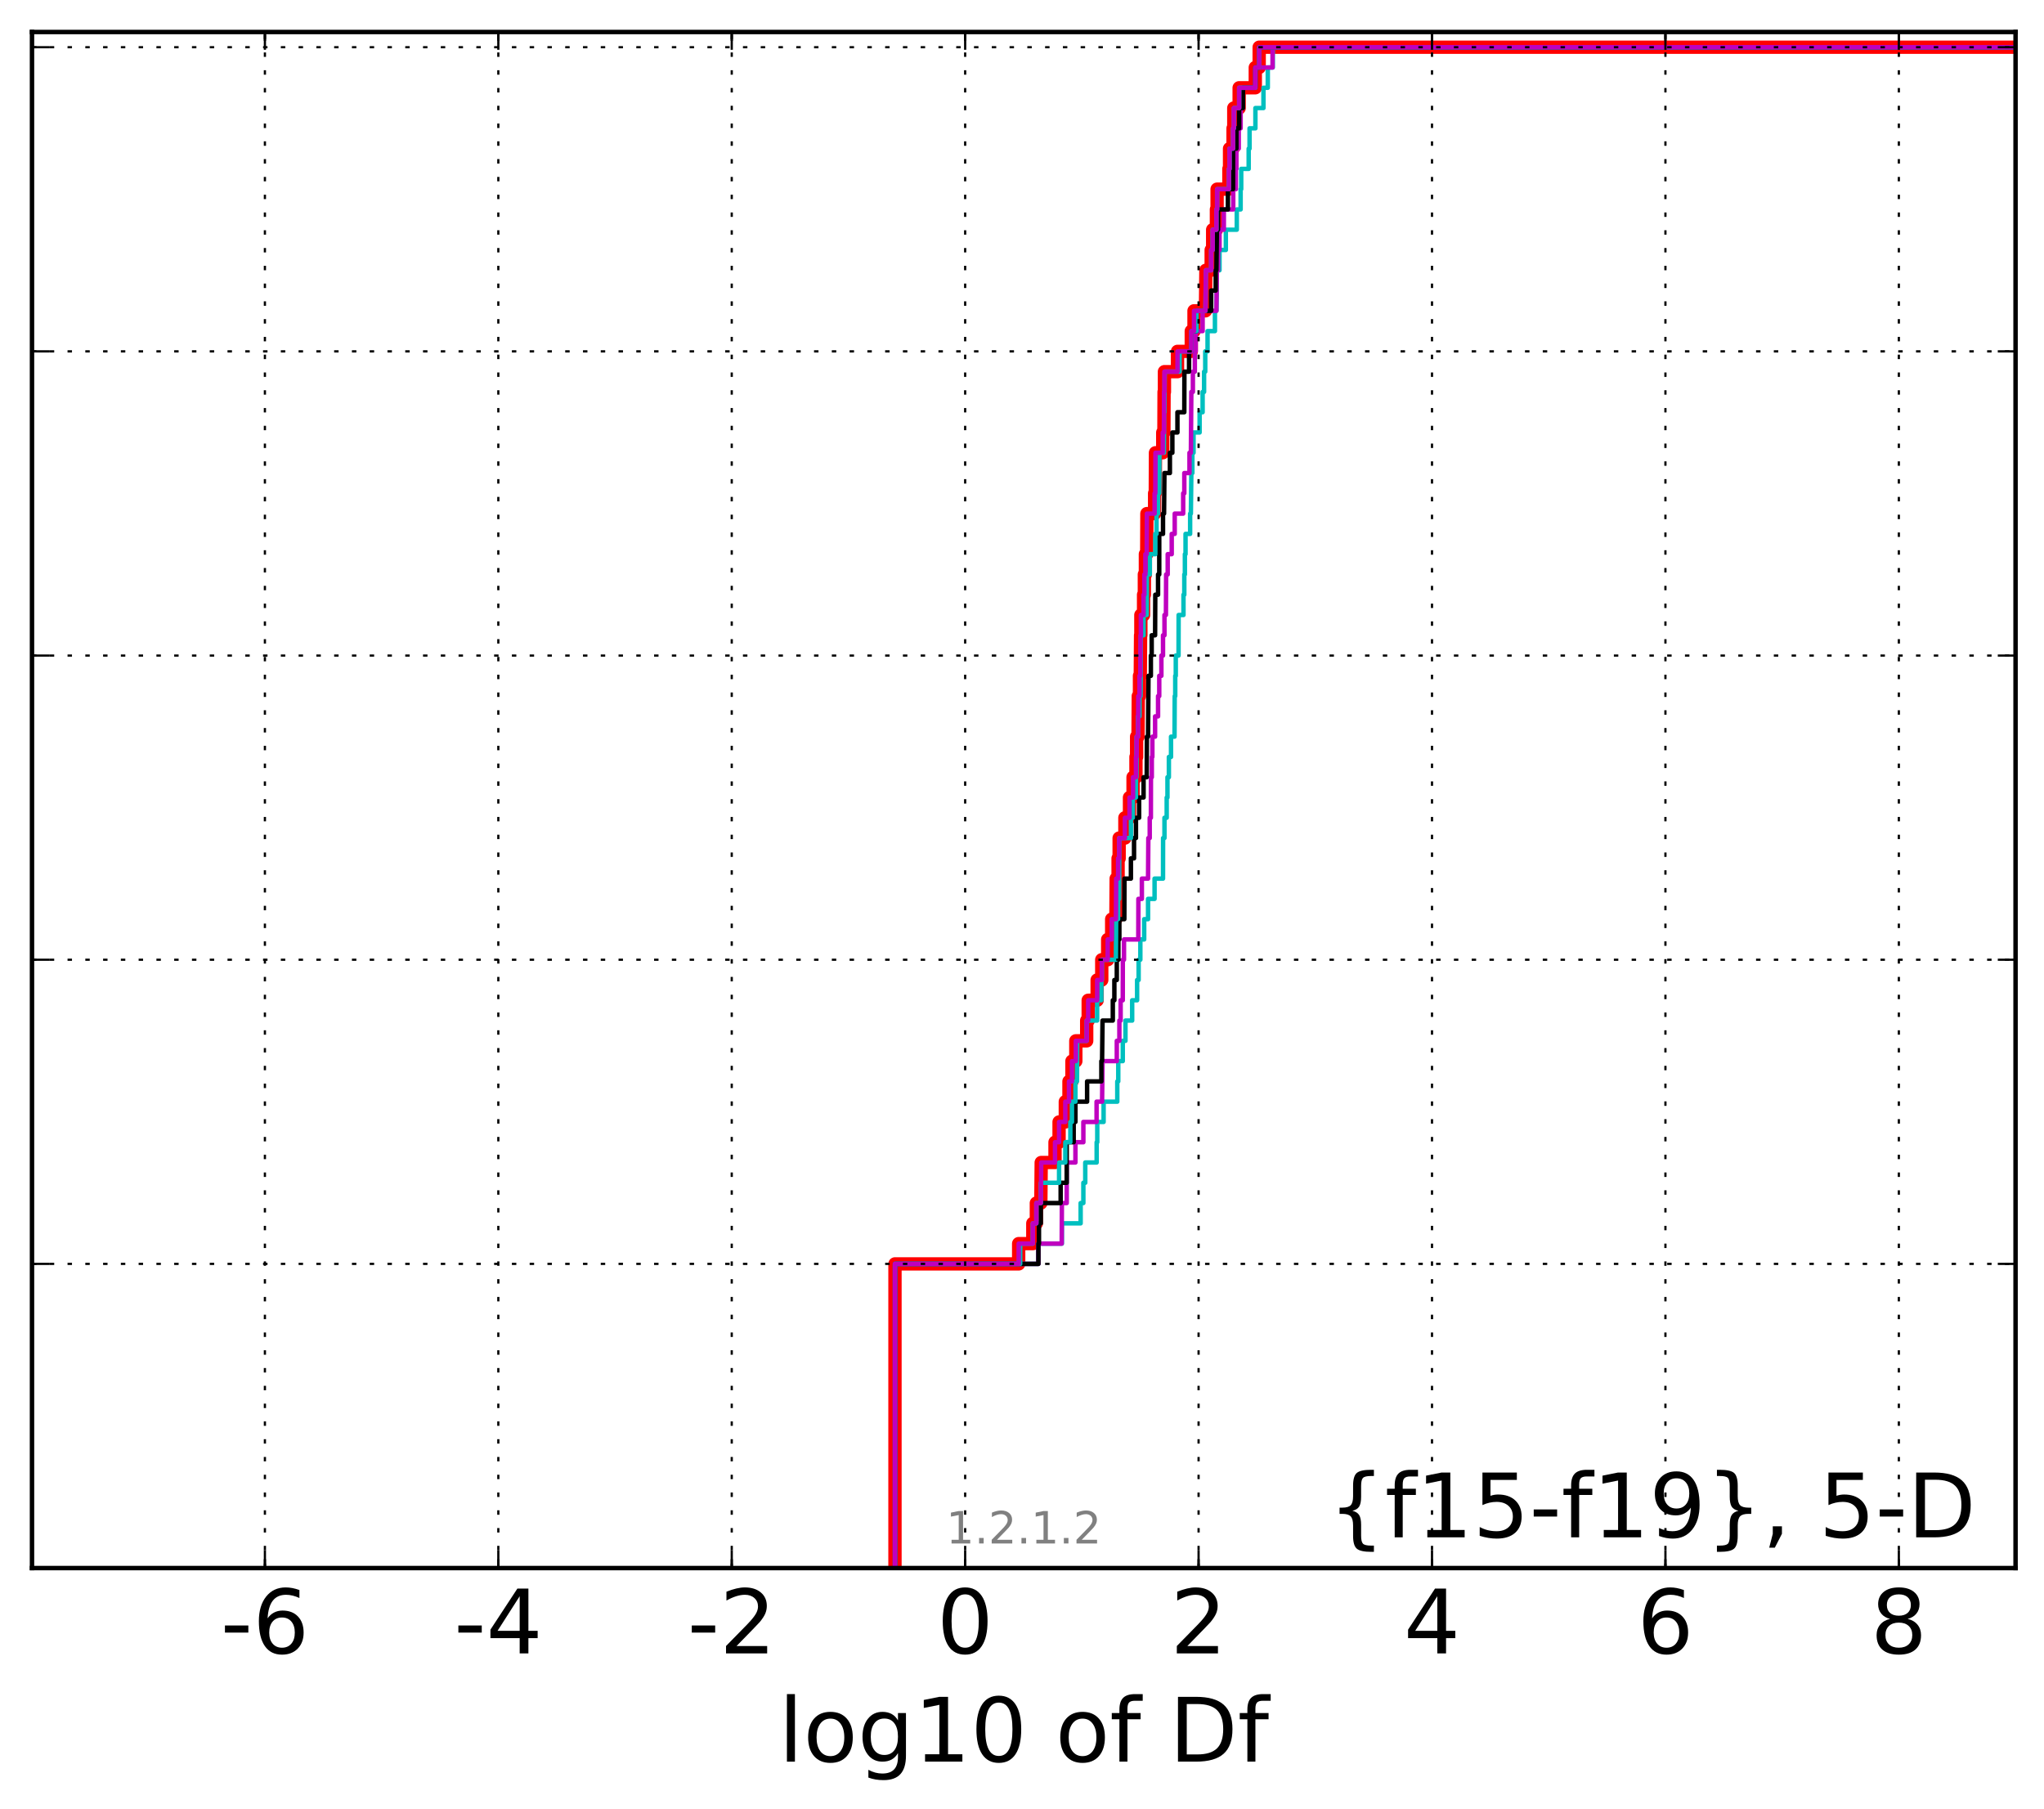 <?xml version="1.0" encoding="utf-8" standalone="no"?>
<!DOCTYPE svg PUBLIC "-//W3C//DTD SVG 1.1//EN"
  "http://www.w3.org/Graphics/SVG/1.1/DTD/svg11.dtd">
<!-- Created with matplotlib (http://matplotlib.org/) -->
<svg height="407pt" version="1.1" viewBox="0 0 460 407" width="460pt" xmlns="http://www.w3.org/2000/svg" xmlns:xlink="http://www.w3.org/1999/xlink">
 <defs>
  <style type="text/css">
*{stroke-linecap:butt;stroke-linejoin:round;stroke-miterlimit:100000;}
  </style>
 </defs>
 <g id="figure_1">
  <g id="patch_1">
   <path d="M 0 407.712 
L 460.8 407.712 
L 460.8 0 
L 0 0 
z
" style="fill:#ffffff;"/>
  </g>
  <g id="axes_1">
   <g id="patch_2">
    <path d="M 7.2 352.8 
L 453.6 352.8 
L 453.6 7.2 
L 7.2 7.2 
z
" style="fill:#ffffff;"/>
   </g>
   <g id="line2d_1">
    <path clip-path="url(#p9f4404961d)" d="M 201.414 352.8 
L 201.414 348.238 
L 201.414 348.238 
L 201.414 348.238 
L 201.414 343.675 
L 201.414 343.675 
L 201.414 343.675 
L 201.414 339.113 
L 201.414 339.113 
L 201.414 339.113 
L 201.414 334.55 
L 201.414 334.55 
L 201.414 334.55 
L 201.414 329.988 
L 201.414 329.988 
L 201.414 329.988 
L 201.414 325.426 
L 201.414 325.426 
L 201.414 325.426 
L 201.414 320.863 
L 201.414 320.863 
L 201.414 320.863 
L 201.414 316.301 
L 201.414 316.301 
L 201.414 316.301 
L 201.414 311.739 
L 201.414 311.739 
L 201.414 311.739 
L 201.414 307.176 
L 201.414 307.176 
L 201.414 307.176 
L 201.414 302.614 
L 201.414 302.614 
L 201.414 302.614 
L 201.414 298.051 
L 201.414 298.051 
L 201.414 298.051 
L 201.414 293.489 
L 201.414 293.489 
L 201.414 293.489 
L 201.414 288.927 
L 201.414 288.927 
L 201.414 288.927 
L 201.414 284.364 
L 229.251 284.364 
L 229.251 279.802 
L 232.434 279.802 
L 232.434 275.24 
L 233.231 275.24 
L 233.231 270.677 
L 234.24 270.677 
L 234.324 261.552 
L 237.431 261.552 
L 237.431 256.99 
L 238.343 256.99 
L 238.343 252.428 
L 239.748 252.428 
L 239.748 247.865 
L 240.572 247.865 
L 240.572 243.303 
L 241.241 243.303 
L 241.241 238.741 
L 242.112 238.741 
L 242.112 234.178 
L 244.559 234.178 
L 244.559 229.616 
L 244.898 229.616 
L 244.898 225.053 
L 246.91 225.053 
L 246.91 220.491 
L 247.948 220.491 
L 247.948 215.929 
L 249.283 215.929 
L 249.283 211.366 
L 250.182 211.366 
L 250.182 206.804 
L 251.13 206.804 
L 251.192 197.679 
L 251.624 197.679 
L 251.624 193.117 
L 251.862 193.117 
L 251.862 188.554 
L 253.156 188.554 
L 253.156 183.992 
L 254.192 183.992 
L 254.192 179.43 
L 254.992 179.43 
L 254.992 174.867 
L 255.647 174.867 
L 255.647 170.305 
L 255.793 170.305 
L 255.793 165.743 
L 256.109 165.743 
L 256.172 156.618 
L 256.44 156.618 
L 256.44 152.055 
L 256.62 152.055 
L 256.686 142.931 
L 256.749 142.931 
L 256.749 138.368 
L 257.36 138.368 
L 257.36 133.806 
L 257.537 133.806 
L 257.537 129.244 
L 257.768 129.244 
L 257.768 124.681 
L 258.067 124.681 
L 258.107 115.556 
L 259.844 115.556 
L 259.844 110.994 
L 259.996 110.994 
L 260.035 101.869 
L 261.676 101.869 
L 261.676 97.307 
L 261.938 97.307 
L 261.971 88.182 
L 262.055 88.182 
L 262.055 83.62 
L 264.999 83.62 
L 264.999 79.057 
L 268.096 79.057 
L 268.096 74.495 
L 268.712 74.495 
L 268.712 69.933 
L 271.286 69.933 
L 271.381 60.808 
L 272.575 60.808 
L 272.575 56.246 
L 272.907 56.246 
L 272.907 51.683 
L 273.753 51.683 
L 273.753 47.121 
L 273.908 47.121 
L 273.908 42.558 
L 276.563 42.558 
L 276.563 37.996 
L 276.708 37.996 
L 276.708 33.434 
L 277.499 33.434 
L 277.499 28.871 
L 277.663 28.871 
L 277.663 24.309 
L 278.871 24.309 
L 278.871 19.747 
L 282.501 19.747 
L 282.501 15.184 
L 283.377 15.184 
L 283.377 10.622 
L 283.377 10.622 
L 453.6 10.622 
L 453.6 10.622 
" style="fill:none;stroke:#ff0000;stroke-linecap:square;stroke-width:3.0;"/>
   </g>
   <g id="line2d_2">
    <path clip-path="url(#p9f4404961d)" d="M 201.414 352.8 
L 201.414 348.238 
L 201.414 348.238 
L 201.414 348.238 
L 201.414 343.675 
L 201.414 343.675 
L 201.414 343.675 
L 201.414 339.113 
L 201.414 339.113 
L 201.414 339.113 
L 201.414 334.55 
L 201.414 334.55 
L 201.414 334.55 
L 201.414 329.988 
L 201.414 329.988 
L 201.414 329.988 
L 201.414 325.426 
L 201.414 325.426 
L 201.414 325.426 
L 201.414 320.863 
L 201.414 320.863 
L 201.414 320.863 
L 201.414 316.301 
L 201.414 316.301 
L 201.414 316.301 
L 201.414 311.739 
L 201.414 311.739 
L 201.414 311.739 
L 201.414 307.176 
L 201.414 307.176 
L 201.414 307.176 
L 201.414 302.614 
L 201.414 302.614 
L 201.414 302.614 
L 201.414 298.051 
L 201.414 298.051 
L 201.414 298.051 
L 201.414 293.489 
L 201.414 293.489 
L 201.414 293.489 
L 201.414 288.927 
L 201.414 288.927 
L 201.414 288.927 
L 201.414 284.364 
L 233.691 284.364 
L 233.691 279.802 
L 238.977 279.802 
L 238.977 275.24 
L 243.198 275.24 
L 243.198 270.677 
L 243.81 270.677 
L 243.81 266.115 
L 244.237 266.115 
L 244.237 261.552 
L 246.801 261.552 
L 246.801 256.99 
L 246.938 256.99 
L 246.938 252.428 
L 248.366 252.428 
L 248.366 247.865 
L 251.443 247.865 
L 251.443 243.303 
L 251.666 243.303 
L 251.666 238.741 
L 252.68 238.741 
L 252.68 234.178 
L 253.285 234.178 
L 253.285 229.616 
L 254.795 229.616 
L 254.795 225.053 
L 255.906 225.053 
L 255.906 220.491 
L 256.246 220.491 
L 256.246 215.929 
L 256.634 215.929 
L 256.634 211.366 
L 257.499 211.366 
L 257.499 206.804 
L 258.368 206.804 
L 258.368 202.242 
L 259.835 202.242 
L 259.835 197.679 
L 261.736 197.679 
L 261.754 188.554 
L 262.063 188.554 
L 262.063 183.992 
L 262.563 183.992 
L 262.563 179.43 
L 262.736 179.43 
L 262.736 174.867 
L 263.055 174.867 
L 263.055 170.305 
L 263.536 170.305 
L 263.536 165.743 
L 264.325 165.743 
L 264.369 156.618 
L 264.487 156.618 
L 264.487 152.055 
L 264.608 152.055 
L 264.608 147.493 
L 265.23 147.493 
L 265.248 138.368 
L 266.343 138.368 
L 266.343 133.806 
L 266.527 133.806 
L 266.527 129.244 
L 266.658 129.244 
L 266.658 124.681 
L 266.806 124.681 
L 266.806 120.119 
L 267.838 120.119 
L 267.838 115.556 
L 268.006 115.556 
L 268.109 106.432 
L 268.338 106.432 
L 268.338 101.869 
L 268.605 101.869 
L 268.605 97.307 
L 269.974 97.307 
L 269.974 92.745 
L 270.648 92.745 
L 270.648 88.182 
L 270.978 88.182 
L 270.978 83.62 
L 271.24 83.62 
L 271.24 79.057 
L 271.758 79.057 
L 271.758 74.495 
L 273.42 74.495 
L 273.42 69.933 
L 273.753 69.933 
L 273.857 60.808 
L 274.451 60.808 
L 274.451 56.246 
L 275.874 56.246 
L 275.874 51.683 
L 278.338 51.683 
L 278.338 47.121 
L 279.203 47.121 
L 279.203 42.558 
L 279.334 42.558 
L 279.334 37.996 
L 281.013 37.996 
L 281.013 33.434 
L 281.212 33.434 
L 281.212 28.871 
L 282.529 28.871 
L 282.529 24.309 
L 284.339 24.309 
L 284.339 19.747 
L 285.315 19.747 
L 285.315 15.184 
L 286.439 15.184 
L 286.439 10.622 
L 286.439 10.622 
L 453.6 10.622 
L 453.6 10.622 
" style="fill:none;stroke:#00bfbf;stroke-linecap:square;"/>
   </g>
   <g id="line2d_3">
    <path clip-path="url(#p9f4404961d)" d="M 201.414 352.8 
L 201.414 348.238 
L 201.414 348.238 
L 201.414 348.238 
L 201.414 343.675 
L 201.414 343.675 
L 201.414 343.675 
L 201.414 339.113 
L 201.414 339.113 
L 201.414 339.113 
L 201.414 334.55 
L 201.414 334.55 
L 201.414 334.55 
L 201.414 329.988 
L 201.414 329.988 
L 201.414 329.988 
L 201.414 325.426 
L 201.414 325.426 
L 201.414 325.426 
L 201.414 320.863 
L 201.414 320.863 
L 201.414 320.863 
L 201.414 316.301 
L 201.414 316.301 
L 201.414 316.301 
L 201.414 311.739 
L 201.414 311.739 
L 201.414 311.739 
L 201.414 307.176 
L 201.414 307.176 
L 201.414 307.176 
L 201.414 302.614 
L 201.414 302.614 
L 201.414 302.614 
L 201.414 298.051 
L 201.414 298.051 
L 201.414 298.051 
L 201.414 293.489 
L 201.414 293.489 
L 201.414 293.489 
L 201.414 288.927 
L 201.414 288.927 
L 201.414 288.927 
L 201.414 284.364 
L 233.691 284.364 
L 233.691 279.802 
L 238.936 279.802 
L 238.977 270.677 
L 240.064 270.677 
L 240.064 261.552 
L 242.023 261.552 
L 242.023 256.99 
L 243.81 256.99 
L 243.81 252.428 
L 246.783 252.428 
L 246.783 247.865 
L 248.023 247.865 
L 248.126 238.741 
L 251.333 238.741 
L 251.333 234.178 
L 251.913 234.178 
L 251.913 229.616 
L 252.197 229.616 
L 252.197 225.053 
L 252.68 225.053 
L 252.688 215.929 
L 252.956 215.929 
L 252.956 211.366 
L 256.172 211.366 
L 256.192 202.242 
L 256.974 202.242 
L 256.974 197.679 
L 258.368 197.679 
L 258.43 188.554 
L 258.745 188.554 
L 258.745 183.992 
L 259.004 183.992 
L 259.021 174.867 
L 259.213 174.867 
L 259.213 170.305 
L 259.338 170.305 
L 259.338 165.743 
L 259.953 165.743 
L 259.953 161.18 
L 260.62 161.18 
L 260.62 156.618 
L 260.888 156.618 
L 260.888 152.055 
L 261.369 152.055 
L 261.369 147.493 
L 261.736 147.493 
L 261.736 142.931 
L 262.063 142.931 
L 262.063 138.368 
L 262.388 138.368 
L 262.437 129.244 
L 262.791 129.244 
L 262.791 124.681 
L 263.695 124.681 
L 263.695 120.119 
L 264.369 120.119 
L 264.369 115.556 
L 266.273 115.556 
L 266.273 110.994 
L 266.527 110.994 
L 266.527 106.432 
L 267.691 106.432 
L 267.691 101.869 
L 268.006 101.869 
L 268.109 88.182 
L 268.456 88.182 
L 268.456 83.62 
L 268.898 83.62 
L 268.898 79.057 
L 269.087 79.057 
L 269.087 74.495 
L 270.648 74.495 
L 270.648 69.933 
L 273.753 69.933 
L 273.857 60.808 
L 274.121 60.808 
L 274.121 56.246 
L 274.451 56.246 
L 274.451 51.683 
L 275.424 51.683 
L 275.424 47.121 
L 277.538 47.121 
L 277.538 42.558 
L 278.132 42.558 
L 278.132 37.996 
L 278.251 37.996 
L 278.251 33.434 
L 278.78 33.434 
L 278.78 28.871 
L 279.203 28.871 
L 279.203 24.309 
L 279.732 24.309 
L 279.732 19.747 
L 282.529 19.747 
L 282.529 15.184 
L 286.385 15.184 
L 286.385 10.622 
L 286.385 10.622 
L 453.6 10.622 
L 453.6 10.622 
" style="fill:none;stroke:#bf00bf;stroke-linecap:square;"/>
   </g>
   <g id="line2d_4">
    <path clip-path="url(#p9f4404961d)" d="M 201.414 352.8 
L 201.414 348.238 
L 201.414 348.238 
L 201.414 348.238 
L 201.414 343.675 
L 201.414 343.675 
L 201.414 343.675 
L 201.414 339.113 
L 201.414 339.113 
L 201.414 339.113 
L 201.414 334.55 
L 201.414 334.55 
L 201.414 334.55 
L 201.414 329.988 
L 201.414 329.988 
L 201.414 329.988 
L 201.414 325.426 
L 201.414 325.426 
L 201.414 325.426 
L 201.414 320.863 
L 201.414 320.863 
L 201.414 320.863 
L 201.414 316.301 
L 201.414 316.301 
L 201.414 316.301 
L 201.414 311.739 
L 201.414 311.739 
L 201.414 311.739 
L 201.414 307.176 
L 201.414 307.176 
L 201.414 307.176 
L 201.414 302.614 
L 201.414 302.614 
L 201.414 302.614 
L 201.414 298.051 
L 201.414 298.051 
L 201.414 298.051 
L 201.414 293.489 
L 201.414 293.489 
L 201.414 293.489 
L 201.414 288.927 
L 201.414 288.927 
L 201.414 288.927 
L 201.414 284.364 
L 233.691 284.364 
L 233.691 279.802 
L 233.82 279.802 
L 233.82 275.24 
L 234.24 275.24 
L 234.24 270.677 
L 238.698 270.677 
L 238.698 266.115 
L 240.064 266.115 
L 240.064 256.99 
L 241.634 256.99 
L 241.634 252.428 
L 242.023 252.428 
L 242.023 247.865 
L 244.651 247.865 
L 244.651 243.303 
L 247.859 243.303 
L 247.859 238.741 
L 248.023 238.741 
L 248.126 229.616 
L 250.437 229.616 
L 250.437 225.053 
L 250.786 225.053 
L 250.786 220.491 
L 251.333 220.491 
L 251.333 215.929 
L 251.693 215.929 
L 251.693 211.366 
L 251.913 211.366 
L 251.913 206.804 
L 253.032 206.804 
L 253.059 197.679 
L 254.511 197.679 
L 254.511 193.117 
L 255.214 193.117 
L 255.214 188.554 
L 255.647 188.554 
L 255.647 183.992 
L 256.358 183.992 
L 256.358 179.43 
L 257.36 179.43 
L 257.36 174.867 
L 258.067 174.867 
L 258.107 165.743 
L 258.368 165.743 
L 258.463 152.055 
L 259.004 152.055 
L 259.004 147.493 
L 259.187 147.493 
L 259.187 142.931 
L 259.953 142.931 
L 259.996 133.806 
L 260.62 133.806 
L 260.62 129.244 
L 260.888 129.244 
L 260.889 120.119 
L 261.736 120.119 
L 261.736 115.556 
L 261.971 115.556 
L 262.055 106.432 
L 263.286 106.432 
L 263.286 101.869 
L 263.839 101.869 
L 263.839 97.307 
L 264.981 97.307 
L 264.981 92.745 
L 266.527 92.745 
L 266.549 83.62 
L 267.597 83.62 
L 267.597 79.057 
L 268.096 79.057 
L 268.096 74.495 
L 269.259 74.495 
L 269.259 69.933 
L 272.575 69.933 
L 272.575 65.37 
L 273.59 65.37 
L 273.59 60.808 
L 273.753 60.808 
L 273.857 51.683 
L 274.121 51.683 
L 274.121 47.121 
L 276.343 47.121 
L 276.343 42.558 
L 277.495 42.558 
L 277.499 33.434 
L 278.251 33.434 
L 278.251 28.871 
L 278.871 28.871 
L 278.871 24.309 
L 279.732 24.309 
L 279.732 19.747 
L 282.529 19.747 
L 282.529 15.184 
L 283.377 15.184 
L 283.377 10.622 
L 283.377 10.622 
L 453.6 10.622 
L 453.6 10.622 
" style="fill:none;stroke:#000000;stroke-linecap:square;"/>
   </g>
   <g id="line2d_5">
    <path clip-path="url(#p9f4404961d)" d="M 201.414 352.8 
L 201.414 348.238 
L 201.414 348.238 
L 201.414 348.238 
L 201.414 343.675 
L 201.414 343.675 
L 201.414 343.675 
L 201.414 339.113 
L 201.414 339.113 
L 201.414 339.113 
L 201.414 334.55 
L 201.414 334.55 
L 201.414 334.55 
L 201.414 329.988 
L 201.414 329.988 
L 201.414 329.988 
L 201.414 325.426 
L 201.414 325.426 
L 201.414 325.426 
L 201.414 320.863 
L 201.414 320.863 
L 201.414 320.863 
L 201.414 316.301 
L 201.414 316.301 
L 201.414 316.301 
L 201.414 311.739 
L 201.414 311.739 
L 201.414 311.739 
L 201.414 307.176 
L 201.414 307.176 
L 201.414 307.176 
L 201.414 302.614 
L 201.414 302.614 
L 201.414 302.614 
L 201.414 298.051 
L 201.414 298.051 
L 201.414 298.051 
L 201.414 293.489 
L 201.414 293.489 
L 201.414 293.489 
L 201.414 288.927 
L 201.414 288.927 
L 201.414 288.927 
L 201.414 284.364 
L 229.59 284.364 
L 229.59 279.802 
L 232.434 279.802 
L 232.434 275.24 
L 233.231 275.24 
L 233.231 270.677 
L 234.24 270.677 
L 234.24 266.115 
L 238.343 266.115 
L 238.343 261.552 
L 239.748 261.552 
L 239.748 256.99 
L 240.878 256.99 
L 240.878 252.428 
L 241.241 252.428 
L 241.241 247.865 
L 242.023 247.865 
L 242.023 243.303 
L 242.38 243.303 
L 242.421 234.178 
L 244.559 234.178 
L 244.559 229.616 
L 246.91 229.616 
L 246.91 225.053 
L 247.859 225.053 
L 247.859 220.491 
L 247.98 220.491 
L 247.98 215.929 
L 251.13 215.929 
L 251.192 206.804 
L 251.624 206.804 
L 251.624 202.242 
L 251.862 202.242 
L 251.886 188.554 
L 254.511 188.554 
L 254.511 183.992 
L 254.934 183.992 
L 254.934 179.43 
L 255.647 179.43 
L 255.647 174.867 
L 255.761 174.867 
L 255.793 165.743 
L 256.109 165.743 
L 256.109 161.18 
L 256.44 161.18 
L 256.44 156.618 
L 256.686 156.618 
L 256.749 142.931 
L 257.36 142.931 
L 257.36 138.368 
L 258.067 138.368 
L 258.107 129.244 
L 258.762 129.244 
L 258.762 124.681 
L 259.996 124.681 
L 259.996 120.119 
L 260.28 120.119 
L 260.28 115.556 
L 260.62 115.556 
L 260.62 110.994 
L 260.889 110.994 
L 260.931 101.869 
L 261.938 101.869 
L 261.971 92.745 
L 262.055 92.745 
L 262.124 83.62 
L 265.471 83.62 
L 265.471 79.057 
L 268.096 79.057 
L 268.096 74.495 
L 269.259 74.495 
L 269.259 69.933 
L 271.286 69.933 
L 271.381 60.808 
L 272.575 60.808 
L 272.575 56.246 
L 272.907 56.246 
L 272.907 51.683 
L 273.753 51.683 
L 273.753 47.121 
L 273.915 47.121 
L 273.915 42.558 
L 276.563 42.558 
L 276.563 37.996 
L 276.708 37.996 
L 276.708 33.434 
L 277.499 33.434 
L 277.499 28.871 
L 277.698 28.871 
L 277.698 24.309 
L 278.871 24.309 
L 278.871 19.747 
L 282.529 19.747 
L 282.529 15.184 
L 283.377 15.184 
L 283.377 10.622 
L 283.377 10.622 
L 453.6 10.622 
L 453.6 10.622 
" style="fill:none;stroke:#00bfbf;stroke-linecap:square;"/>
   </g>
   <g id="line2d_6">
    <path clip-path="url(#p9f4404961d)" d="M 201.414 352.8 
L 201.414 348.238 
L 201.414 348.238 
L 201.414 348.238 
L 201.414 343.675 
L 201.414 343.675 
L 201.414 343.675 
L 201.414 339.113 
L 201.414 339.113 
L 201.414 339.113 
L 201.414 334.55 
L 201.414 334.55 
L 201.414 334.55 
L 201.414 329.988 
L 201.414 329.988 
L 201.414 329.988 
L 201.414 325.426 
L 201.414 325.426 
L 201.414 325.426 
L 201.414 320.863 
L 201.414 320.863 
L 201.414 320.863 
L 201.414 316.301 
L 201.414 316.301 
L 201.414 316.301 
L 201.414 311.739 
L 201.414 311.739 
L 201.414 311.739 
L 201.414 307.176 
L 201.414 307.176 
L 201.414 307.176 
L 201.414 302.614 
L 201.414 302.614 
L 201.414 302.614 
L 201.414 298.051 
L 201.414 298.051 
L 201.414 298.051 
L 201.414 293.489 
L 201.414 293.489 
L 201.414 293.489 
L 201.414 288.927 
L 201.414 288.927 
L 201.414 288.927 
L 201.414 284.364 
L 229.251 284.364 
L 229.251 279.802 
L 232.434 279.802 
L 232.434 275.24 
L 233.231 275.24 
L 233.231 270.677 
L 234.24 270.677 
L 234.324 261.552 
L 237.431 261.552 
L 237.431 256.99 
L 238.343 256.99 
L 238.343 252.428 
L 239.748 252.428 
L 239.748 247.865 
L 240.572 247.865 
L 240.572 243.303 
L 241.241 243.303 
L 241.241 238.741 
L 242.112 238.741 
L 242.112 234.178 
L 244.559 234.178 
L 244.559 229.616 
L 244.898 229.616 
L 244.898 225.053 
L 246.91 225.053 
L 246.91 220.491 
L 247.948 220.491 
L 247.948 215.929 
L 249.283 215.929 
L 249.283 211.366 
L 250.182 211.366 
L 250.182 206.804 
L 251.13 206.804 
L 251.192 197.679 
L 251.624 197.679 
L 251.624 193.117 
L 251.862 193.117 
L 251.862 188.554 
L 253.156 188.554 
L 253.156 183.992 
L 254.192 183.992 
L 254.192 179.43 
L 254.992 179.43 
L 254.992 174.867 
L 255.647 174.867 
L 255.647 170.305 
L 255.793 170.305 
L 255.793 165.743 
L 256.109 165.743 
L 256.172 156.618 
L 256.44 156.618 
L 256.44 152.055 
L 256.62 152.055 
L 256.686 142.931 
L 256.749 142.931 
L 256.749 138.368 
L 257.36 138.368 
L 257.36 133.806 
L 257.537 133.806 
L 257.537 129.244 
L 257.768 129.244 
L 257.768 124.681 
L 258.067 124.681 
L 258.107 115.556 
L 259.844 115.556 
L 259.844 110.994 
L 259.996 110.994 
L 260.035 101.869 
L 261.676 101.869 
L 261.676 97.307 
L 261.938 97.307 
L 261.971 88.182 
L 262.055 88.182 
L 262.055 83.62 
L 264.999 83.62 
L 264.999 79.057 
L 268.096 79.057 
L 268.096 74.495 
L 268.712 74.495 
L 268.712 69.933 
L 271.286 69.933 
L 271.381 60.808 
L 272.575 60.808 
L 272.575 56.246 
L 272.907 56.246 
L 272.907 51.683 
L 273.753 51.683 
L 273.753 47.121 
L 273.908 47.121 
L 273.908 42.558 
L 276.563 42.558 
L 276.563 37.996 
L 276.708 37.996 
L 276.708 33.434 
L 277.499 33.434 
L 277.499 28.871 
L 277.663 28.871 
L 277.663 24.309 
L 278.871 24.309 
L 278.871 19.747 
L 282.501 19.747 
L 282.501 15.184 
L 283.377 15.184 
L 283.377 10.622 
L 283.377 10.622 
L 453.6 10.622 
L 453.6 10.622 
" style="fill:none;stroke:#bf00bf;stroke-linecap:square;"/>
   </g>
   <g id="patch_3">
    <path d="M 7.2 7.2 
L 453.6 7.2 
" style="fill:none;stroke:#000000;stroke-linecap:square;stroke-linejoin:miter;"/>
   </g>
   <g id="patch_4">
    <path d="M 453.6 352.8 
L 453.6 7.2 
" style="fill:none;stroke:#000000;stroke-linecap:square;stroke-linejoin:miter;"/>
   </g>
   <g id="patch_5">
    <path d="M 7.2 352.8 
L 453.6 352.8 
" style="fill:none;stroke:#000000;stroke-linecap:square;stroke-linejoin:miter;"/>
   </g>
   <g id="patch_6">
    <path d="M 7.2 352.8 
L 7.2 7.2 
" style="fill:none;stroke:#000000;stroke-linecap:square;stroke-linejoin:miter;"/>
   </g>
   <g id="matplotlib.axis_1">
    <g id="xtick_1">
     <g id="line2d_7">
      <path clip-path="url(#p9f4404961d)" d="M 59.617 352.8 
L 59.617 7.2 
" style="fill:none;stroke:#000000;stroke-dasharray:1,3;stroke-dashoffset:0.0;stroke-width:0.5;"/>
     </g>
     <g id="line2d_8">
      <defs>
       <path d="M 0 0 
L 0 -4 
" id="ma6054c228c" style="stroke:#000000;stroke-width:0.5;"/>
      </defs>
      <g>
       <use style="stroke:#000000;stroke-width:0.5;" x="59.617" xlink:href="#ma6054c228c" y="352.8"/>
      </g>
     </g>
     <g id="line2d_9">
      <defs>
       <path d="M 0 0 
L 0 4 
" id="m90594f0ca0" style="stroke:#000000;stroke-width:0.5;"/>
      </defs>
      <g>
       <use style="stroke:#000000;stroke-width:0.5;" x="59.617" xlink:href="#m90594f0ca0" y="7.2"/>
      </g>
     </g>
     <g id="text_1">
      <!-- -6 -->
      <defs>
       <path d="M 33.016 40.375 
Q 26.375 40.375 22.484 35.828 
Q 18.609 31.297 18.609 23.391 
Q 18.609 15.531 22.484 10.953 
Q 26.375 6.391 33.016 6.391 
Q 39.656 6.391 43.531 10.953 
Q 47.406 15.531 47.406 23.391 
Q 47.406 31.297 43.531 35.828 
Q 39.656 40.375 33.016 40.375 
M 52.594 71.297 
L 52.594 62.312 
Q 48.875 64.062 45.094 64.984 
Q 41.312 65.922 37.594 65.922 
Q 27.828 65.922 22.672 59.328 
Q 17.531 52.734 16.797 39.406 
Q 19.672 43.656 24.016 45.922 
Q 28.375 48.188 33.594 48.188 
Q 44.578 48.188 50.953 41.516 
Q 57.328 34.859 57.328 23.391 
Q 57.328 12.156 50.688 5.359 
Q 44.047 -1.422 33.016 -1.422 
Q 20.359 -1.422 13.672 8.266 
Q 6.984 17.969 6.984 36.375 
Q 6.984 53.656 15.188 63.938 
Q 23.391 74.219 37.203 74.219 
Q 40.922 74.219 44.703 73.484 
Q 48.484 72.75 52.594 71.297 
" id="BitstreamVeraSans-Roman-36"/>
       <path d="M 4.891 31.391 
L 31.203 31.391 
L 31.203 23.391 
L 4.891 23.391 
z
" id="BitstreamVeraSans-Roman-2d"/>
      </defs>
      <g transform="translate(49.647 371.997)scale(0.2 -0.2)">
       <use xlink:href="#BitstreamVeraSans-Roman-2d"/>
       <use x="36.084" xlink:href="#BitstreamVeraSans-Roman-36"/>
      </g>
     </g>
    </g>
    <g id="xtick_2">
     <g id="line2d_10">
      <path clip-path="url(#p9f4404961d)" d="M 112.148 352.8 
L 112.148 7.2 
" style="fill:none;stroke:#000000;stroke-dasharray:1,3;stroke-dashoffset:0.0;stroke-width:0.5;"/>
     </g>
     <g id="line2d_11">
      <g>
       <use style="stroke:#000000;stroke-width:0.5;" x="112.148" xlink:href="#ma6054c228c" y="352.8"/>
      </g>
     </g>
     <g id="line2d_12">
      <g>
       <use style="stroke:#000000;stroke-width:0.5;" x="112.148" xlink:href="#m90594f0ca0" y="7.2"/>
      </g>
     </g>
     <g id="text_2">
      <!-- -4 -->
      <defs>
       <path d="M 37.797 64.312 
L 12.891 25.391 
L 37.797 25.391 
z
M 35.203 72.906 
L 47.609 72.906 
L 47.609 25.391 
L 58.016 25.391 
L 58.016 17.188 
L 47.609 17.188 
L 47.609 0 
L 37.797 0 
L 37.797 17.188 
L 4.891 17.188 
L 4.891 26.703 
z
" id="BitstreamVeraSans-Roman-34"/>
      </defs>
      <g transform="translate(102.178 371.997)scale(0.2 -0.2)">
       <use xlink:href="#BitstreamVeraSans-Roman-2d"/>
       <use x="36.084" xlink:href="#BitstreamVeraSans-Roman-34"/>
      </g>
     </g>
    </g>
    <g id="xtick_3">
     <g id="line2d_13">
      <path clip-path="url(#p9f4404961d)" d="M 164.679 352.8 
L 164.679 7.2 
" style="fill:none;stroke:#000000;stroke-dasharray:1,3;stroke-dashoffset:0.0;stroke-width:0.5;"/>
     </g>
     <g id="line2d_14">
      <g>
       <use style="stroke:#000000;stroke-width:0.5;" x="164.679" xlink:href="#ma6054c228c" y="352.8"/>
      </g>
     </g>
     <g id="line2d_15">
      <g>
       <use style="stroke:#000000;stroke-width:0.5;" x="164.679" xlink:href="#m90594f0ca0" y="7.2"/>
      </g>
     </g>
     <g id="text_3">
      <!-- -2 -->
      <defs>
       <path d="M 19.188 8.297 
L 53.609 8.297 
L 53.609 0 
L 7.328 0 
L 7.328 8.297 
Q 12.938 14.109 22.625 23.891 
Q 32.328 33.688 34.812 36.531 
Q 39.547 41.844 41.422 45.531 
Q 43.312 49.219 43.312 52.781 
Q 43.312 58.594 39.234 62.25 
Q 35.156 65.922 28.609 65.922 
Q 23.969 65.922 18.812 64.312 
Q 13.672 62.703 7.812 59.422 
L 7.812 69.391 
Q 13.766 71.781 18.938 73 
Q 24.125 74.219 28.422 74.219 
Q 39.75 74.219 46.484 68.547 
Q 53.219 62.891 53.219 53.422 
Q 53.219 48.922 51.531 44.891 
Q 49.859 40.875 45.406 35.406 
Q 44.188 33.984 37.641 27.219 
Q 31.109 20.453 19.188 8.297 
" id="BitstreamVeraSans-Roman-32"/>
      </defs>
      <g transform="translate(154.709 371.997)scale(0.2 -0.2)">
       <use xlink:href="#BitstreamVeraSans-Roman-2d"/>
       <use x="36.084" xlink:href="#BitstreamVeraSans-Roman-32"/>
      </g>
     </g>
    </g>
    <g id="xtick_4">
     <g id="line2d_16">
      <path clip-path="url(#p9f4404961d)" d="M 217.21 352.8 
L 217.21 7.2 
" style="fill:none;stroke:#000000;stroke-dasharray:1,3;stroke-dashoffset:0.0;stroke-width:0.5;"/>
     </g>
     <g id="line2d_17">
      <g>
       <use style="stroke:#000000;stroke-width:0.5;" x="217.21" xlink:href="#ma6054c228c" y="352.8"/>
      </g>
     </g>
     <g id="line2d_18">
      <g>
       <use style="stroke:#000000;stroke-width:0.5;" x="217.21" xlink:href="#m90594f0ca0" y="7.2"/>
      </g>
     </g>
     <g id="text_4">
      <!-- 0 -->
      <defs>
       <path d="M 31.781 66.406 
Q 24.172 66.406 20.328 58.906 
Q 16.5 51.422 16.5 36.375 
Q 16.5 21.391 20.328 13.891 
Q 24.172 6.391 31.781 6.391 
Q 39.453 6.391 43.281 13.891 
Q 47.125 21.391 47.125 36.375 
Q 47.125 51.422 43.281 58.906 
Q 39.453 66.406 31.781 66.406 
M 31.781 74.219 
Q 44.047 74.219 50.516 64.516 
Q 56.984 54.828 56.984 36.375 
Q 56.984 17.969 50.516 8.266 
Q 44.047 -1.422 31.781 -1.422 
Q 19.531 -1.422 13.062 8.266 
Q 6.594 17.969 6.594 36.375 
Q 6.594 54.828 13.062 64.516 
Q 19.531 74.219 31.781 74.219 
" id="BitstreamVeraSans-Roman-30"/>
      </defs>
      <g transform="translate(210.848 371.997)scale(0.2 -0.2)">
       <use xlink:href="#BitstreamVeraSans-Roman-30"/>
      </g>
     </g>
    </g>
    <g id="xtick_5">
     <g id="line2d_19">
      <path clip-path="url(#p9f4404961d)" d="M 269.741 352.8 
L 269.741 7.2 
" style="fill:none;stroke:#000000;stroke-dasharray:1,3;stroke-dashoffset:0.0;stroke-width:0.5;"/>
     </g>
     <g id="line2d_20">
      <g>
       <use style="stroke:#000000;stroke-width:0.5;" x="269.741" xlink:href="#ma6054c228c" y="352.8"/>
      </g>
     </g>
     <g id="line2d_21">
      <g>
       <use style="stroke:#000000;stroke-width:0.5;" x="269.741" xlink:href="#m90594f0ca0" y="7.2"/>
      </g>
     </g>
     <g id="text_5">
      <!-- 2 -->
      <g transform="translate(263.379 371.997)scale(0.2 -0.2)">
       <use xlink:href="#BitstreamVeraSans-Roman-32"/>
      </g>
     </g>
    </g>
    <g id="xtick_6">
     <g id="line2d_22">
      <path clip-path="url(#p9f4404961d)" d="M 322.272 352.8 
L 322.272 7.2 
" style="fill:none;stroke:#000000;stroke-dasharray:1,3;stroke-dashoffset:0.0;stroke-width:0.5;"/>
     </g>
     <g id="line2d_23">
      <g>
       <use style="stroke:#000000;stroke-width:0.5;" x="322.272" xlink:href="#ma6054c228c" y="352.8"/>
      </g>
     </g>
     <g id="line2d_24">
      <g>
       <use style="stroke:#000000;stroke-width:0.5;" x="322.272" xlink:href="#m90594f0ca0" y="7.2"/>
      </g>
     </g>
     <g id="text_6">
      <!-- 4 -->
      <g transform="translate(315.91 371.997)scale(0.2 -0.2)">
       <use xlink:href="#BitstreamVeraSans-Roman-34"/>
      </g>
     </g>
    </g>
    <g id="xtick_7">
     <g id="line2d_25">
      <path clip-path="url(#p9f4404961d)" d="M 374.803 352.8 
L 374.803 7.2 
" style="fill:none;stroke:#000000;stroke-dasharray:1,3;stroke-dashoffset:0.0;stroke-width:0.5;"/>
     </g>
     <g id="line2d_26">
      <g>
       <use style="stroke:#000000;stroke-width:0.5;" x="374.803" xlink:href="#ma6054c228c" y="352.8"/>
      </g>
     </g>
     <g id="line2d_27">
      <g>
       <use style="stroke:#000000;stroke-width:0.5;" x="374.803" xlink:href="#m90594f0ca0" y="7.2"/>
      </g>
     </g>
     <g id="text_7">
      <!-- 6 -->
      <g transform="translate(368.441 371.997)scale(0.2 -0.2)">
       <use xlink:href="#BitstreamVeraSans-Roman-36"/>
      </g>
     </g>
    </g>
    <g id="xtick_8">
     <g id="line2d_28">
      <path clip-path="url(#p9f4404961d)" d="M 427.334 352.8 
L 427.334 7.2 
" style="fill:none;stroke:#000000;stroke-dasharray:1,3;stroke-dashoffset:0.0;stroke-width:0.5;"/>
     </g>
     <g id="line2d_29">
      <g>
       <use style="stroke:#000000;stroke-width:0.5;" x="427.334" xlink:href="#ma6054c228c" y="352.8"/>
      </g>
     </g>
     <g id="line2d_30">
      <g>
       <use style="stroke:#000000;stroke-width:0.5;" x="427.334" xlink:href="#m90594f0ca0" y="7.2"/>
      </g>
     </g>
     <g id="text_8">
      <!-- 8 -->
      <defs>
       <path d="M 31.781 34.625 
Q 24.75 34.625 20.719 30.859 
Q 16.703 27.094 16.703 20.516 
Q 16.703 13.922 20.719 10.156 
Q 24.75 6.391 31.781 6.391 
Q 38.812 6.391 42.859 10.172 
Q 46.922 13.969 46.922 20.516 
Q 46.922 27.094 42.891 30.859 
Q 38.875 34.625 31.781 34.625 
M 21.922 38.812 
Q 15.578 40.375 12.031 44.719 
Q 8.5 49.078 8.5 55.328 
Q 8.5 64.062 14.719 69.141 
Q 20.953 74.219 31.781 74.219 
Q 42.672 74.219 48.875 69.141 
Q 55.078 64.062 55.078 55.328 
Q 55.078 49.078 51.531 44.719 
Q 48 40.375 41.703 38.812 
Q 48.828 37.156 52.797 32.312 
Q 56.781 27.484 56.781 20.516 
Q 56.781 9.906 50.312 4.234 
Q 43.844 -1.422 31.781 -1.422 
Q 19.734 -1.422 13.25 4.234 
Q 6.781 9.906 6.781 20.516 
Q 6.781 27.484 10.781 32.312 
Q 14.797 37.156 21.922 38.812 
M 18.312 54.391 
Q 18.312 48.734 21.844 45.562 
Q 25.391 42.391 31.781 42.391 
Q 38.141 42.391 41.719 45.562 
Q 45.312 48.734 45.312 54.391 
Q 45.312 60.062 41.719 63.234 
Q 38.141 66.406 31.781 66.406 
Q 25.391 66.406 21.844 63.234 
Q 18.312 60.062 18.312 54.391 
" id="BitstreamVeraSans-Roman-38"/>
      </defs>
      <g transform="translate(420.972 371.997)scale(0.2 -0.2)">
       <use xlink:href="#BitstreamVeraSans-Roman-38"/>
      </g>
     </g>
    </g>
    <g id="xtick_9">
     <g id="line2d_31">
      <defs>
       <path d="M 0 0 
L 0 -2 
" id="m06df7951b8" style="stroke:#000000;stroke-width:0.5;"/>
      </defs>
      <g>
       <use style="stroke:#000000;stroke-width:0.5;" x="59.617" xlink:href="#m06df7951b8" y="352.8"/>
      </g>
     </g>
     <g id="line2d_32">
      <defs>
       <path d="M 0 0 
L 0 2 
" id="m6fc37e5e57" style="stroke:#000000;stroke-width:0.5;"/>
      </defs>
      <g>
       <use style="stroke:#000000;stroke-width:0.5;" x="59.617" xlink:href="#m6fc37e5e57" y="7.2"/>
      </g>
     </g>
    </g>
    <g id="xtick_10">
     <g id="line2d_33">
      <g>
       <use style="stroke:#000000;stroke-width:0.5;" x="112.148" xlink:href="#m06df7951b8" y="352.8"/>
      </g>
     </g>
     <g id="line2d_34">
      <g>
       <use style="stroke:#000000;stroke-width:0.5;" x="112.148" xlink:href="#m6fc37e5e57" y="7.2"/>
      </g>
     </g>
    </g>
    <g id="xtick_11">
     <g id="line2d_35">
      <g>
       <use style="stroke:#000000;stroke-width:0.5;" x="164.679" xlink:href="#m06df7951b8" y="352.8"/>
      </g>
     </g>
     <g id="line2d_36">
      <g>
       <use style="stroke:#000000;stroke-width:0.5;" x="164.679" xlink:href="#m6fc37e5e57" y="7.2"/>
      </g>
     </g>
    </g>
    <g id="xtick_12">
     <g id="line2d_37">
      <g>
       <use style="stroke:#000000;stroke-width:0.5;" x="217.21" xlink:href="#m06df7951b8" y="352.8"/>
      </g>
     </g>
     <g id="line2d_38">
      <g>
       <use style="stroke:#000000;stroke-width:0.5;" x="217.21" xlink:href="#m6fc37e5e57" y="7.2"/>
      </g>
     </g>
    </g>
    <g id="xtick_13">
     <g id="line2d_39">
      <g>
       <use style="stroke:#000000;stroke-width:0.5;" x="269.741" xlink:href="#m06df7951b8" y="352.8"/>
      </g>
     </g>
     <g id="line2d_40">
      <g>
       <use style="stroke:#000000;stroke-width:0.5;" x="269.741" xlink:href="#m6fc37e5e57" y="7.2"/>
      </g>
     </g>
    </g>
    <g id="xtick_14">
     <g id="line2d_41">
      <g>
       <use style="stroke:#000000;stroke-width:0.5;" x="322.272" xlink:href="#m06df7951b8" y="352.8"/>
      </g>
     </g>
     <g id="line2d_42">
      <g>
       <use style="stroke:#000000;stroke-width:0.5;" x="322.272" xlink:href="#m6fc37e5e57" y="7.2"/>
      </g>
     </g>
    </g>
    <g id="xtick_15">
     <g id="line2d_43">
      <g>
       <use style="stroke:#000000;stroke-width:0.5;" x="374.803" xlink:href="#m06df7951b8" y="352.8"/>
      </g>
     </g>
     <g id="line2d_44">
      <g>
       <use style="stroke:#000000;stroke-width:0.5;" x="374.803" xlink:href="#m6fc37e5e57" y="7.2"/>
      </g>
     </g>
    </g>
    <g id="xtick_16">
     <g id="line2d_45">
      <g>
       <use style="stroke:#000000;stroke-width:0.5;" x="427.334" xlink:href="#m06df7951b8" y="352.8"/>
      </g>
     </g>
     <g id="line2d_46">
      <g>
       <use style="stroke:#000000;stroke-width:0.5;" x="427.334" xlink:href="#m6fc37e5e57" y="7.2"/>
      </g>
     </g>
    </g>
    <g id="text_9">
     <!-- log10 of Df -->
     <defs>
      <path id="BitstreamVeraSans-Roman-20"/>
      <path d="M 12.406 8.297 
L 28.516 8.297 
L 28.516 63.922 
L 10.984 60.406 
L 10.984 69.391 
L 28.422 72.906 
L 38.281 72.906 
L 38.281 8.297 
L 54.391 8.297 
L 54.391 0 
L 12.406 0 
z
" id="BitstreamVeraSans-Roman-31"/>
      <path d="M 30.609 48.391 
Q 23.391 48.391 19.188 42.75 
Q 14.984 37.109 14.984 27.297 
Q 14.984 17.484 19.156 11.844 
Q 23.344 6.203 30.609 6.203 
Q 37.797 6.203 41.984 11.859 
Q 46.188 17.531 46.188 27.297 
Q 46.188 37.016 41.984 42.703 
Q 37.797 48.391 30.609 48.391 
M 30.609 56 
Q 42.328 56 49.016 48.375 
Q 55.719 40.766 55.719 27.297 
Q 55.719 13.875 49.016 6.219 
Q 42.328 -1.422 30.609 -1.422 
Q 18.844 -1.422 12.172 6.219 
Q 5.516 13.875 5.516 27.297 
Q 5.516 40.766 12.172 48.375 
Q 18.844 56 30.609 56 
" id="BitstreamVeraSans-Roman-6f"/>
      <path d="M 9.422 75.984 
L 18.406 75.984 
L 18.406 0 
L 9.422 0 
z
" id="BitstreamVeraSans-Roman-6c"/>
      <path d="M 19.672 64.797 
L 19.672 8.109 
L 31.594 8.109 
Q 46.688 8.109 53.688 14.938 
Q 60.688 21.781 60.688 36.531 
Q 60.688 51.172 53.688 57.984 
Q 46.688 64.797 31.594 64.797 
z
M 9.812 72.906 
L 30.078 72.906 
Q 51.266 72.906 61.172 64.094 
Q 71.094 55.281 71.094 36.531 
Q 71.094 17.672 61.125 8.828 
Q 51.172 0 30.078 0 
L 9.812 0 
z
" id="BitstreamVeraSans-Roman-44"/>
      <path d="M 45.406 27.984 
Q 45.406 37.75 41.375 43.109 
Q 37.359 48.484 30.078 48.484 
Q 22.859 48.484 18.828 43.109 
Q 14.797 37.75 14.797 27.984 
Q 14.797 18.266 18.828 12.891 
Q 22.859 7.516 30.078 7.516 
Q 37.359 7.516 41.375 12.891 
Q 45.406 18.266 45.406 27.984 
M 54.391 6.781 
Q 54.391 -7.172 48.188 -13.984 
Q 42 -20.797 29.203 -20.797 
Q 24.469 -20.797 20.266 -20.094 
Q 16.062 -19.391 12.109 -17.922 
L 12.109 -9.188 
Q 16.062 -11.328 19.922 -12.344 
Q 23.781 -13.375 27.781 -13.375 
Q 36.625 -13.375 41.016 -8.766 
Q 45.406 -4.156 45.406 5.172 
L 45.406 9.625 
Q 42.625 4.781 38.281 2.391 
Q 33.938 0 27.875 0 
Q 17.828 0 11.672 7.656 
Q 5.516 15.328 5.516 27.984 
Q 5.516 40.672 11.672 48.328 
Q 17.828 56 27.875 56 
Q 33.938 56 38.281 53.609 
Q 42.625 51.219 45.406 46.391 
L 45.406 54.688 
L 54.391 54.688 
z
" id="BitstreamVeraSans-Roman-67"/>
      <path d="M 37.109 75.984 
L 37.109 68.5 
L 28.516 68.5 
Q 23.688 68.5 21.797 66.547 
Q 19.922 64.594 19.922 59.516 
L 19.922 54.688 
L 34.719 54.688 
L 34.719 47.703 
L 19.922 47.703 
L 19.922 0 
L 10.891 0 
L 10.891 47.703 
L 2.297 47.703 
L 2.297 54.688 
L 10.891 54.688 
L 10.891 58.5 
Q 10.891 67.625 15.141 71.797 
Q 19.391 75.984 28.609 75.984 
z
" id="BitstreamVeraSans-Roman-66"/>
     </defs>
     <g transform="translate(175.214 396.353)scale(0.2 -0.2)">
      <use xlink:href="#BitstreamVeraSans-Roman-6c"/>
      <use x="27.783" xlink:href="#BitstreamVeraSans-Roman-6f"/>
      <use x="88.965" xlink:href="#BitstreamVeraSans-Roman-67"/>
      <use x="152.441" xlink:href="#BitstreamVeraSans-Roman-31"/>
      <use x="216.064" xlink:href="#BitstreamVeraSans-Roman-30"/>
      <use x="279.688" xlink:href="#BitstreamVeraSans-Roman-20"/>
      <use x="311.475" xlink:href="#BitstreamVeraSans-Roman-6f"/>
      <use x="372.656" xlink:href="#BitstreamVeraSans-Roman-66"/>
      <use x="407.861" xlink:href="#BitstreamVeraSans-Roman-20"/>
      <use x="439.648" xlink:href="#BitstreamVeraSans-Roman-44"/>
      <use x="516.65" xlink:href="#BitstreamVeraSans-Roman-66"/>
     </g>
    </g>
   </g>
   <g id="matplotlib.axis_2">
    <g id="ytick_1">
     <g id="line2d_47">
      <path clip-path="url(#p9f4404961d)" d="M 7.2 352.8 
L 453.6 352.8 
" style="fill:none;stroke:#000000;stroke-dasharray:1,3;stroke-dashoffset:0.0;stroke-width:0.5;"/>
     </g>
     <g id="line2d_48">
      <defs>
       <path d="M 0 0 
L 4 0 
" id="me72fb29253" style="stroke:#000000;stroke-width:0.5;"/>
      </defs>
      <g>
       <use style="stroke:#000000;stroke-width:0.5;" x="7.2" xlink:href="#me72fb29253" y="352.8"/>
      </g>
     </g>
     <g id="line2d_49">
      <defs>
       <path d="M 0 0 
L -4 0 
" id="m9829fff320" style="stroke:#000000;stroke-width:0.5;"/>
      </defs>
      <g>
       <use style="stroke:#000000;stroke-width:0.5;" x="453.6" xlink:href="#m9829fff320" y="352.8"/>
      </g>
     </g>
    </g>
    <g id="ytick_2">
     <g id="line2d_50">
      <path clip-path="url(#p9f4404961d)" d="M 7.2 284.364 
L 453.6 284.364 
" style="fill:none;stroke:#000000;stroke-dasharray:1,3;stroke-dashoffset:0.0;stroke-width:0.5;"/>
     </g>
     <g id="line2d_51">
      <g>
       <use style="stroke:#000000;stroke-width:0.5;" x="7.2" xlink:href="#me72fb29253" y="284.364"/>
      </g>
     </g>
     <g id="line2d_52">
      <g>
       <use style="stroke:#000000;stroke-width:0.5;" x="453.6" xlink:href="#m9829fff320" y="284.364"/>
      </g>
     </g>
    </g>
    <g id="ytick_3">
     <g id="line2d_53">
      <path clip-path="url(#p9f4404961d)" d="M 7.2 215.929 
L 453.6 215.929 
" style="fill:none;stroke:#000000;stroke-dasharray:1,3;stroke-dashoffset:0.0;stroke-width:0.5;"/>
     </g>
     <g id="line2d_54">
      <g>
       <use style="stroke:#000000;stroke-width:0.5;" x="7.2" xlink:href="#me72fb29253" y="215.929"/>
      </g>
     </g>
     <g id="line2d_55">
      <g>
       <use style="stroke:#000000;stroke-width:0.5;" x="453.6" xlink:href="#m9829fff320" y="215.929"/>
      </g>
     </g>
    </g>
    <g id="ytick_4">
     <g id="line2d_56">
      <path clip-path="url(#p9f4404961d)" d="M 7.2 147.493 
L 453.6 147.493 
" style="fill:none;stroke:#000000;stroke-dasharray:1,3;stroke-dashoffset:0.0;stroke-width:0.5;"/>
     </g>
     <g id="line2d_57">
      <g>
       <use style="stroke:#000000;stroke-width:0.5;" x="7.2" xlink:href="#me72fb29253" y="147.493"/>
      </g>
     </g>
     <g id="line2d_58">
      <g>
       <use style="stroke:#000000;stroke-width:0.5;" x="453.6" xlink:href="#m9829fff320" y="147.493"/>
      </g>
     </g>
    </g>
    <g id="ytick_5">
     <g id="line2d_59">
      <path clip-path="url(#p9f4404961d)" d="M 7.2 79.057 
L 453.6 79.057 
" style="fill:none;stroke:#000000;stroke-dasharray:1,3;stroke-dashoffset:0.0;stroke-width:0.5;"/>
     </g>
     <g id="line2d_60">
      <g>
       <use style="stroke:#000000;stroke-width:0.5;" x="7.2" xlink:href="#me72fb29253" y="79.057"/>
      </g>
     </g>
     <g id="line2d_61">
      <g>
       <use style="stroke:#000000;stroke-width:0.5;" x="453.6" xlink:href="#m9829fff320" y="79.057"/>
      </g>
     </g>
    </g>
    <g id="ytick_6">
     <g id="line2d_62">
      <path clip-path="url(#p9f4404961d)" d="M 7.2 10.622 
L 453.6 10.622 
" style="fill:none;stroke:#000000;stroke-dasharray:1,3;stroke-dashoffset:0.0;stroke-width:0.5;"/>
     </g>
     <g id="line2d_63">
      <g>
       <use style="stroke:#000000;stroke-width:0.5;" x="7.2" xlink:href="#me72fb29253" y="10.622"/>
      </g>
     </g>
     <g id="line2d_64">
      <g>
       <use style="stroke:#000000;stroke-width:0.5;" x="453.6" xlink:href="#m9829fff320" y="10.622"/>
      </g>
     </g>
    </g>
   </g>
   <g id="text_10">
    <!-- {f15-f19}, 5-D -->
    <defs>
     <path d="M 12.5 -9.281 
L 15.922 -9.281 
Q 22.75 -9.281 24.828 -7.172 
Q 26.906 -5.078 26.906 1.906 
L 26.906 14.016 
Q 26.906 21.625 29.094 25.094 
Q 31.297 28.562 36.719 29.891 
Q 31.297 31.109 29.094 34.562 
Q 26.906 38.031 26.906 45.703 
L 26.906 57.812 
Q 26.906 64.75 24.828 66.875 
Q 22.75 69 15.922 69 
L 12.5 69 
L 12.5 75.984 
L 15.578 75.984 
Q 27.734 75.984 31.812 72.391 
Q 35.891 68.797 35.891 58.016 
L 35.891 46.297 
Q 35.891 39.016 38.516 36.203 
Q 41.156 33.406 48.094 33.406 
L 51.125 33.406 
L 51.125 26.422 
L 48.094 26.422 
Q 41.156 26.422 38.516 23.578 
Q 35.891 20.75 35.891 13.375 
L 35.891 1.703 
Q 35.891 -9.078 31.812 -12.688 
Q 27.734 -16.312 15.578 -16.312 
L 12.5 -16.312 
z
" id="BitstreamVeraSans-Roman-7d"/>
     <path d="M 10.984 1.516 
L 10.984 10.5 
Q 14.703 8.734 18.5 7.812 
Q 22.312 6.891 25.984 6.891 
Q 35.75 6.891 40.891 13.453 
Q 46.047 20.016 46.781 33.406 
Q 43.953 29.203 39.594 26.953 
Q 35.25 24.703 29.984 24.703 
Q 19.047 24.703 12.672 31.312 
Q 6.297 37.938 6.297 49.422 
Q 6.297 60.641 12.938 67.422 
Q 19.578 74.219 30.609 74.219 
Q 43.266 74.219 49.922 64.516 
Q 56.594 54.828 56.594 36.375 
Q 56.594 19.141 48.406 8.859 
Q 40.234 -1.422 26.422 -1.422 
Q 22.703 -1.422 18.891 -0.688 
Q 15.094 0.047 10.984 1.516 
M 30.609 32.422 
Q 37.25 32.422 41.125 36.953 
Q 45.016 41.5 45.016 49.422 
Q 45.016 57.281 41.125 61.844 
Q 37.25 66.406 30.609 66.406 
Q 23.969 66.406 20.094 61.844 
Q 16.219 57.281 16.219 49.422 
Q 16.219 41.5 20.094 36.953 
Q 23.969 32.422 30.609 32.422 
" id="BitstreamVeraSans-Roman-39"/>
     <path d="M 51.125 -9.281 
L 51.125 -16.312 
L 48.094 -16.312 
Q 35.938 -16.312 31.812 -12.688 
Q 27.688 -9.078 27.688 1.703 
L 27.688 13.375 
Q 27.688 20.75 25.047 23.578 
Q 22.406 26.422 15.484 26.422 
L 12.5 26.422 
L 12.5 33.406 
L 15.484 33.406 
Q 22.469 33.406 25.078 36.203 
Q 27.688 39.016 27.688 46.297 
L 27.688 58.016 
Q 27.688 68.797 31.812 72.391 
Q 35.938 75.984 48.094 75.984 
L 51.125 75.984 
L 51.125 69 
L 47.797 69 
Q 40.922 69 38.812 66.844 
Q 36.719 64.703 36.719 57.812 
L 36.719 45.703 
Q 36.719 38.031 34.5 34.562 
Q 32.281 31.109 26.906 29.891 
Q 32.328 28.562 34.516 25.094 
Q 36.719 21.625 36.719 14.016 
L 36.719 1.906 
Q 36.719 -4.984 38.812 -7.125 
Q 40.922 -9.281 47.797 -9.281 
z
" id="BitstreamVeraSans-Roman-7b"/>
     <path d="M 11.719 12.406 
L 22.016 12.406 
L 22.016 4 
L 14.016 -11.625 
L 7.719 -11.625 
L 11.719 4 
z
" id="BitstreamVeraSans-Roman-2c"/>
     <path d="M 10.797 72.906 
L 49.516 72.906 
L 49.516 64.594 
L 19.828 64.594 
L 19.828 46.734 
Q 21.969 47.469 24.109 47.828 
Q 26.266 48.188 28.422 48.188 
Q 40.625 48.188 47.75 41.5 
Q 54.891 34.812 54.891 23.391 
Q 54.891 11.625 47.562 5.094 
Q 40.234 -1.422 26.906 -1.422 
Q 22.312 -1.422 17.547 -0.641 
Q 12.797 0.141 7.719 1.703 
L 7.719 11.625 
Q 12.109 9.234 16.797 8.062 
Q 21.484 6.891 26.703 6.891 
Q 35.156 6.891 40.078 11.328 
Q 45.016 15.766 45.016 23.391 
Q 45.016 31 40.078 35.438 
Q 35.156 39.891 26.703 39.891 
Q 22.75 39.891 18.812 39.016 
Q 14.891 38.141 10.797 36.281 
z
" id="BitstreamVeraSans-Roman-35"/>
    </defs>
    <g transform="translate(298.972 345.888)scale(0.2 -0.2)">
     <use xlink:href="#BitstreamVeraSans-Roman-7b"/>
     <use x="63.623" xlink:href="#BitstreamVeraSans-Roman-66"/>
     <use x="98.828" xlink:href="#BitstreamVeraSans-Roman-31"/>
     <use x="162.451" xlink:href="#BitstreamVeraSans-Roman-35"/>
     <use x="226.074" xlink:href="#BitstreamVeraSans-Roman-2d"/>
     <use x="262.158" xlink:href="#BitstreamVeraSans-Roman-66"/>
     <use x="297.363" xlink:href="#BitstreamVeraSans-Roman-31"/>
     <use x="360.986" xlink:href="#BitstreamVeraSans-Roman-39"/>
     <use x="424.609" xlink:href="#BitstreamVeraSans-Roman-7d"/>
     <use x="488.232" xlink:href="#BitstreamVeraSans-Roman-2c"/>
     <use x="520.02" xlink:href="#BitstreamVeraSans-Roman-20"/>
     <use x="551.807" xlink:href="#BitstreamVeraSans-Roman-35"/>
     <use x="615.43" xlink:href="#BitstreamVeraSans-Roman-2d"/>
     <use x="651.514" xlink:href="#BitstreamVeraSans-Roman-44"/>
    </g>
   </g>
   <g id="text_11">
    <!-- 1.2.1.2 -->
    <defs>
     <path d="M 10.688 12.406 
L 21 12.406 
L 21 0 
L 10.688 0 
z
" id="BitstreamVeraSans-Roman-2e"/>
    </defs>
    <g style="fill:#808080;" transform="translate(212.908 347.264)scale(0.1 -0.1)">
     <use xlink:href="#BitstreamVeraSans-Roman-31"/>
     <use x="63.623" xlink:href="#BitstreamVeraSans-Roman-2e"/>
     <use x="95.41" xlink:href="#BitstreamVeraSans-Roman-32"/>
     <use x="159.033" xlink:href="#BitstreamVeraSans-Roman-2e"/>
     <use x="190.82" xlink:href="#BitstreamVeraSans-Roman-31"/>
     <use x="254.443" xlink:href="#BitstreamVeraSans-Roman-2e"/>
     <use x="286.23" xlink:href="#BitstreamVeraSans-Roman-32"/>
    </g>
   </g>
  </g>
 </g>
 <defs>
  <clipPath id="p9f4404961d">
   <rect height="345.6" width="446.4" x="7.2" y="7.2"/>
  </clipPath>
 </defs>
</svg>

